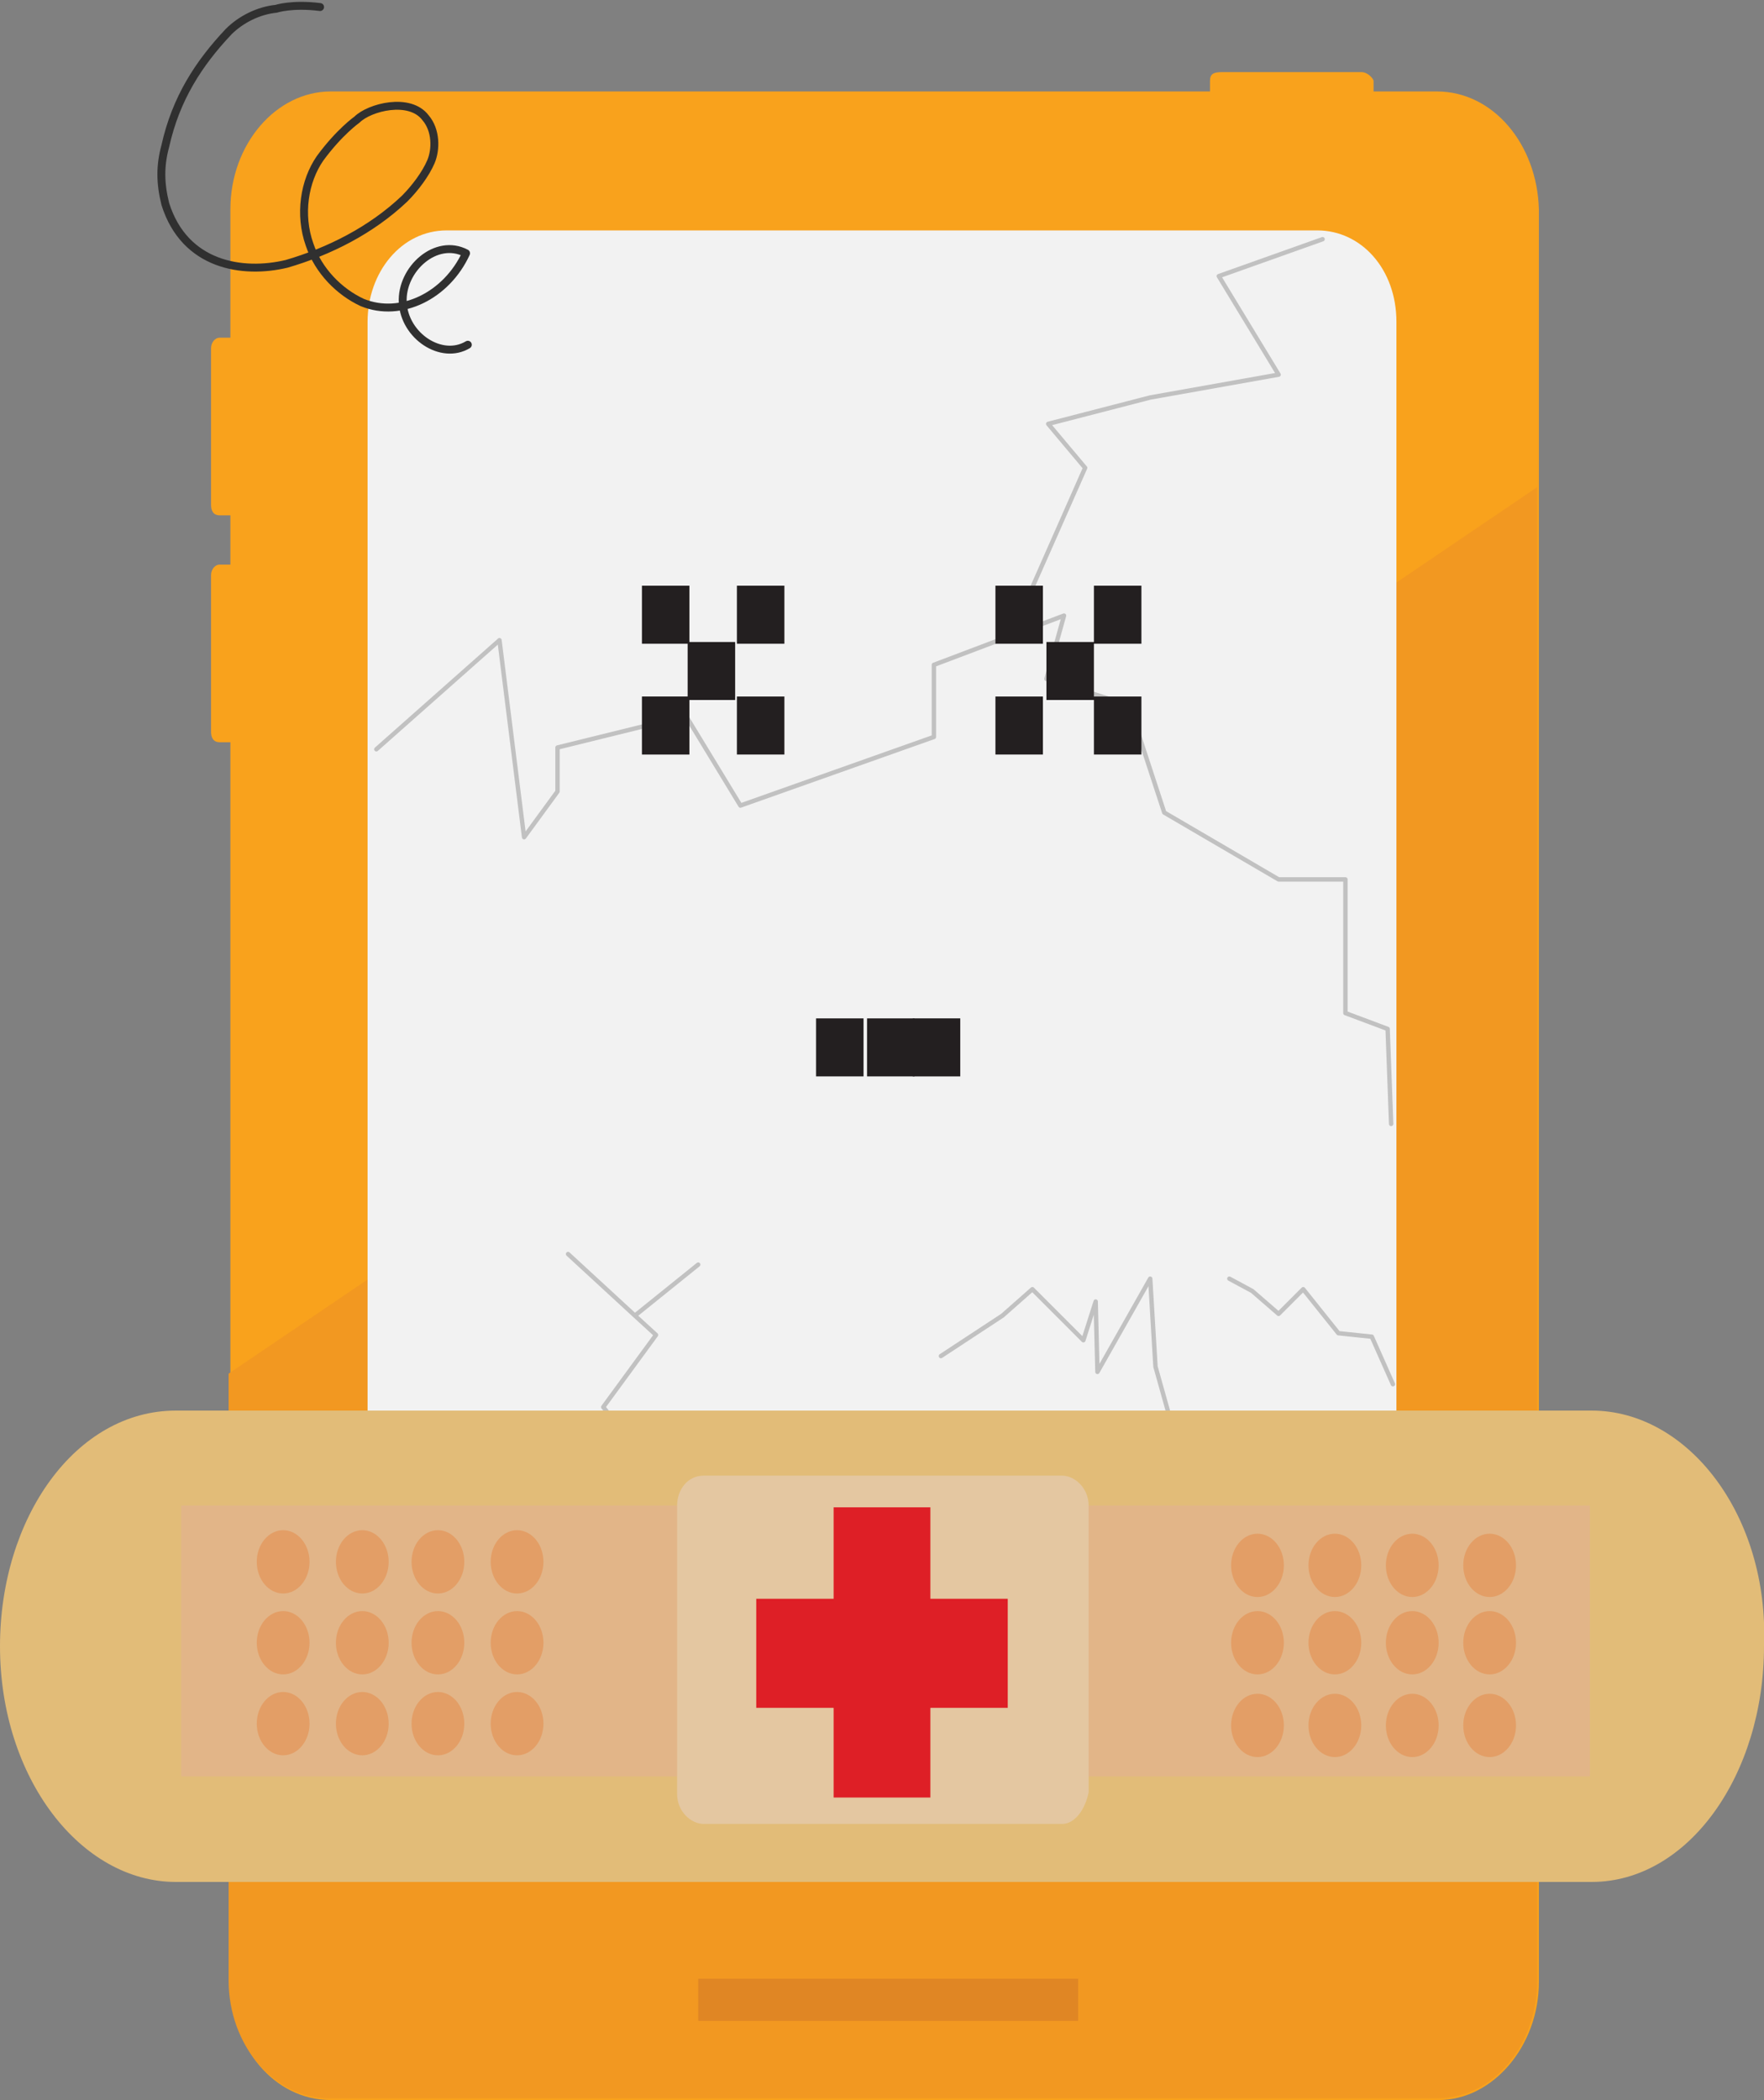 <svg xmlns="http://www.w3.org/2000/svg" viewBox="532 3.8 100.3 119.4"><rect x="532" y="3.8" width="100.3" height="119.4" fill="#808080" stroke="none"/><path fill="#F9A21C" d="M613.7 9h-3.6v-.6c0-.1-.3-.5-.7-.5h-7.9c-.5 0-.7.1-.7.5V9h-50c-3.1 0-5.7 3-5.7 6.7V23h-.6c-.3 0-.5.3-.5.6v8.9c0 .3.1.6.5.6h.6v2.8h-.6c-.3 0-.5.3-.5.6v8.9c0 .3.1.6.5.6h.6v70.5c0 3.7 2.5 6.7 5.7 6.7h63c3.1 0 5.7-3.1 5.7-6.7V15.7c-.1-3.7-2.6-6.7-5.8-6.7z"/><path fill="#F29821" d="M619.4 31.5v84.9c0 3.7-2.5 6.7-5.7 6.7h-63c-3.1 0-5.7-3-5.7-6.7V81.9"/><path fill="#F2F2F2" d="M606.9 109.5h-49.5c-2.5 0-4.5-2.2-4.5-5.2V22.1c0-2.8 1.9-5.2 4.5-5.2h49.5c2.5 0 4.5 2.2 4.5 5.2v82.3c0 2.9-2.1 5.1-4.5 5.1z"/><g fill="none" stroke="#C1C1C1" stroke-width=".25" stroke-linecap="round" stroke-linejoin="round" stroke-miterlimit="10"><path d="M553.4 46.4l7-6.2 1.4 11.2 1.9-2.6v-2.5l7.3-1.8 3.1 5.1 11-3.9v-4.1l7.4-2.8-1 3.6 4.7 1.5 2 6.1 6.5 3.8h3.8v7.6l2.4.9.2 5.4"/><path d="M589.5 39.9l4.2-9.5-2.1-2.5 5.8-1.5 7.3-1.3-3.4-5.6 5.9-2.1"/></g><g fill="#231F20"><path d="M568.5 37.1h2.7v3.3h-2.7zM568.5 43.4h2.7v3.3h-2.7z"/><path d="M571.1 40.3h2.7v3.3h-2.7zM573.9 37.1h2.7v3.3h-2.7zM573.9 43.4h2.7v3.3h-2.7zM588.6 37.1h2.7v3.3h-2.7zM588.6 43.4h2.7v3.3h-2.7zM591.5 40.3h2.7v3.3h-2.7zM594.2 37.1h2.7v3.3h-2.7zM594.2 43.4h2.7v3.3h-2.7zM578.4 61.7h2.7V65h-2.7zM581.3 61.7h2.7V65h-2.7z"/><path d="M583.9 61.7h2.7V65h-2.7z"/></g><g fill="none" stroke="#C1C1C1" stroke-width=".25" stroke-linecap="round" stroke-linejoin="round" stroke-miterlimit="10"><path d="M564.3 75.1l3.8 3.5 1.2 1.1-3 4.1 3.5 4.4 2.8 1.8-4.3 3.5 2.4 1.8 2-.9v9.5l2.9 2.8M571.7 75.7l-3.6 2.9M565.9 102.7l6.7-1.8-6.7 1.8zM565.5 105.7l.4-3"/></g><path fill="none" stroke="#C1C1C1" stroke-width=".25" stroke-linecap="round" stroke-linejoin="round" stroke-miterlimit="10" d="M585.5 80.9l3.5-2.3 1.7-1.5 2.9 2.9.7-2.2.1 4 3-5.3.3 5 .7 2.5M611.2 82.5l-1.2-2.7-1.9-.2-2-2.5-1.4 1.4-1.5-1.3-1.3-.7"/><path fill="#E2BC78" d="M622.5 84H542c-5.7 0-10 6.1-10 13.4 0 7.5 4.6 13.4 10 13.4h80.5c5.5 0 9.8-6.1 9.8-13.4.3-7.4-4.3-13.4-9.8-13.4z"/><path fill="#E2B588" d="M542.3 89.4h80.1v15.4h-80.1z"/><path fill="#E4C7A1" d="M592.4 107.5H572c-.7 0-1.5-.7-1.5-1.7V89.4c0-.9.6-1.7 1.5-1.7h20.4c.7 0 1.5.7 1.5 1.7v16.3c-.2 1-.8 1.8-1.5 1.8z"/><g fill="#E39E66"><ellipse cx="548.1" cy="92.6" rx="1.5" ry="1.8"/><ellipse cx="552.6" cy="92.6" rx="1.5" ry="1.8"/><ellipse cx="561.4" cy="92.6" rx="1.5" ry="1.8"/><ellipse cx="556.9" cy="92.6" rx="1.5" ry="1.8"/><g><ellipse cx="548.1" cy="97.2" rx="1.5" ry="1.8"/><ellipse cx="552.6" cy="97.2" rx="1.5" ry="1.8"/><ellipse cx="561.4" cy="97.2" rx="1.5" ry="1.8"/><ellipse cx="556.9" cy="97.2" rx="1.5" ry="1.8"/></g><g><ellipse cx="548.1" cy="101.8" rx="1.5" ry="1.8"/><ellipse cx="552.6" cy="101.8" rx="1.5" ry="1.8"/><ellipse cx="561.4" cy="101.8" rx="1.5" ry="1.8"/><ellipse cx="556.9" cy="101.8" rx="1.5" ry="1.8"/></g></g><g fill="#E39E66"><ellipse cx="603.5" cy="92.8" rx="1.5" ry="1.8"/><ellipse cx="607.9" cy="92.8" rx="1.5" ry="1.8"/><ellipse cx="616.7" cy="92.8" rx="1.5" ry="1.8"/><ellipse cx="612.3" cy="92.8" rx="1.5" ry="1.8"/><g><ellipse cx="603.5" cy="97.2" rx="1.5" ry="1.8"/><ellipse cx="607.9" cy="97.2" rx="1.5" ry="1.8"/><ellipse cx="616.7" cy="97.2" rx="1.5" ry="1.8"/><ellipse cx="612.3" cy="97.2" rx="1.5" ry="1.8"/></g><g><ellipse cx="603.5" cy="101.9" rx="1.5" ry="1.8"/><ellipse cx="607.9" cy="101.9" rx="1.5" ry="1.8"/><ellipse cx="616.7" cy="101.9" rx="1.5" ry="1.8"/><ellipse cx="612.3" cy="101.9" rx="1.5" ry="1.8"/></g></g><path fill="none" stroke="#303030" stroke-width=".45" stroke-linecap="round" stroke-linejoin="round" stroke-miterlimit="10" d="M558.6 23.4c-1.5.9-3.6-.5-3.7-2.4s1.9-3.7 3.6-2.8c-1.1 2.4-3.7 3.7-5.9 2.8-1.3-.6-2.5-1.8-3-3.3-.6-1.7-.3-3.6.6-4.9 1.1-1.5 2.1-2.2 2.1-2.2.7-.7 3-1.3 3.9-.1.6.7.6 1.8.3 2.5s-.9 1.5-1.5 2.1c-1.9 1.8-4.3 3-6.7 3.7-2.5.6-5.8.1-6.9-3.4-.3-1.2-.3-2.2 0-3.3.6-2.7 1.9-4.7 3.6-6.5.7-.7 1.7-1.2 2.7-1.3 0 0 .9-.3 2.5-.1"/><path fill="#E08624" d="M571.7 116.3h21.6v2.4h-21.6z"/><g fill="#DE1F26" stroke="#DE1F26" stroke-miterlimit="10"><path d="M579.9 90h4.5v5.2h-4.5zM579.9 95.2h4.5v5.2h-4.5z"/><path d="M584.3 95.2h4.5v5.2h-4.5zM575.5 95.2h4.5v5.2h-4.5z"/><path d="M579.9 100.3h4.5v5.2h-4.5z"/></g></svg>